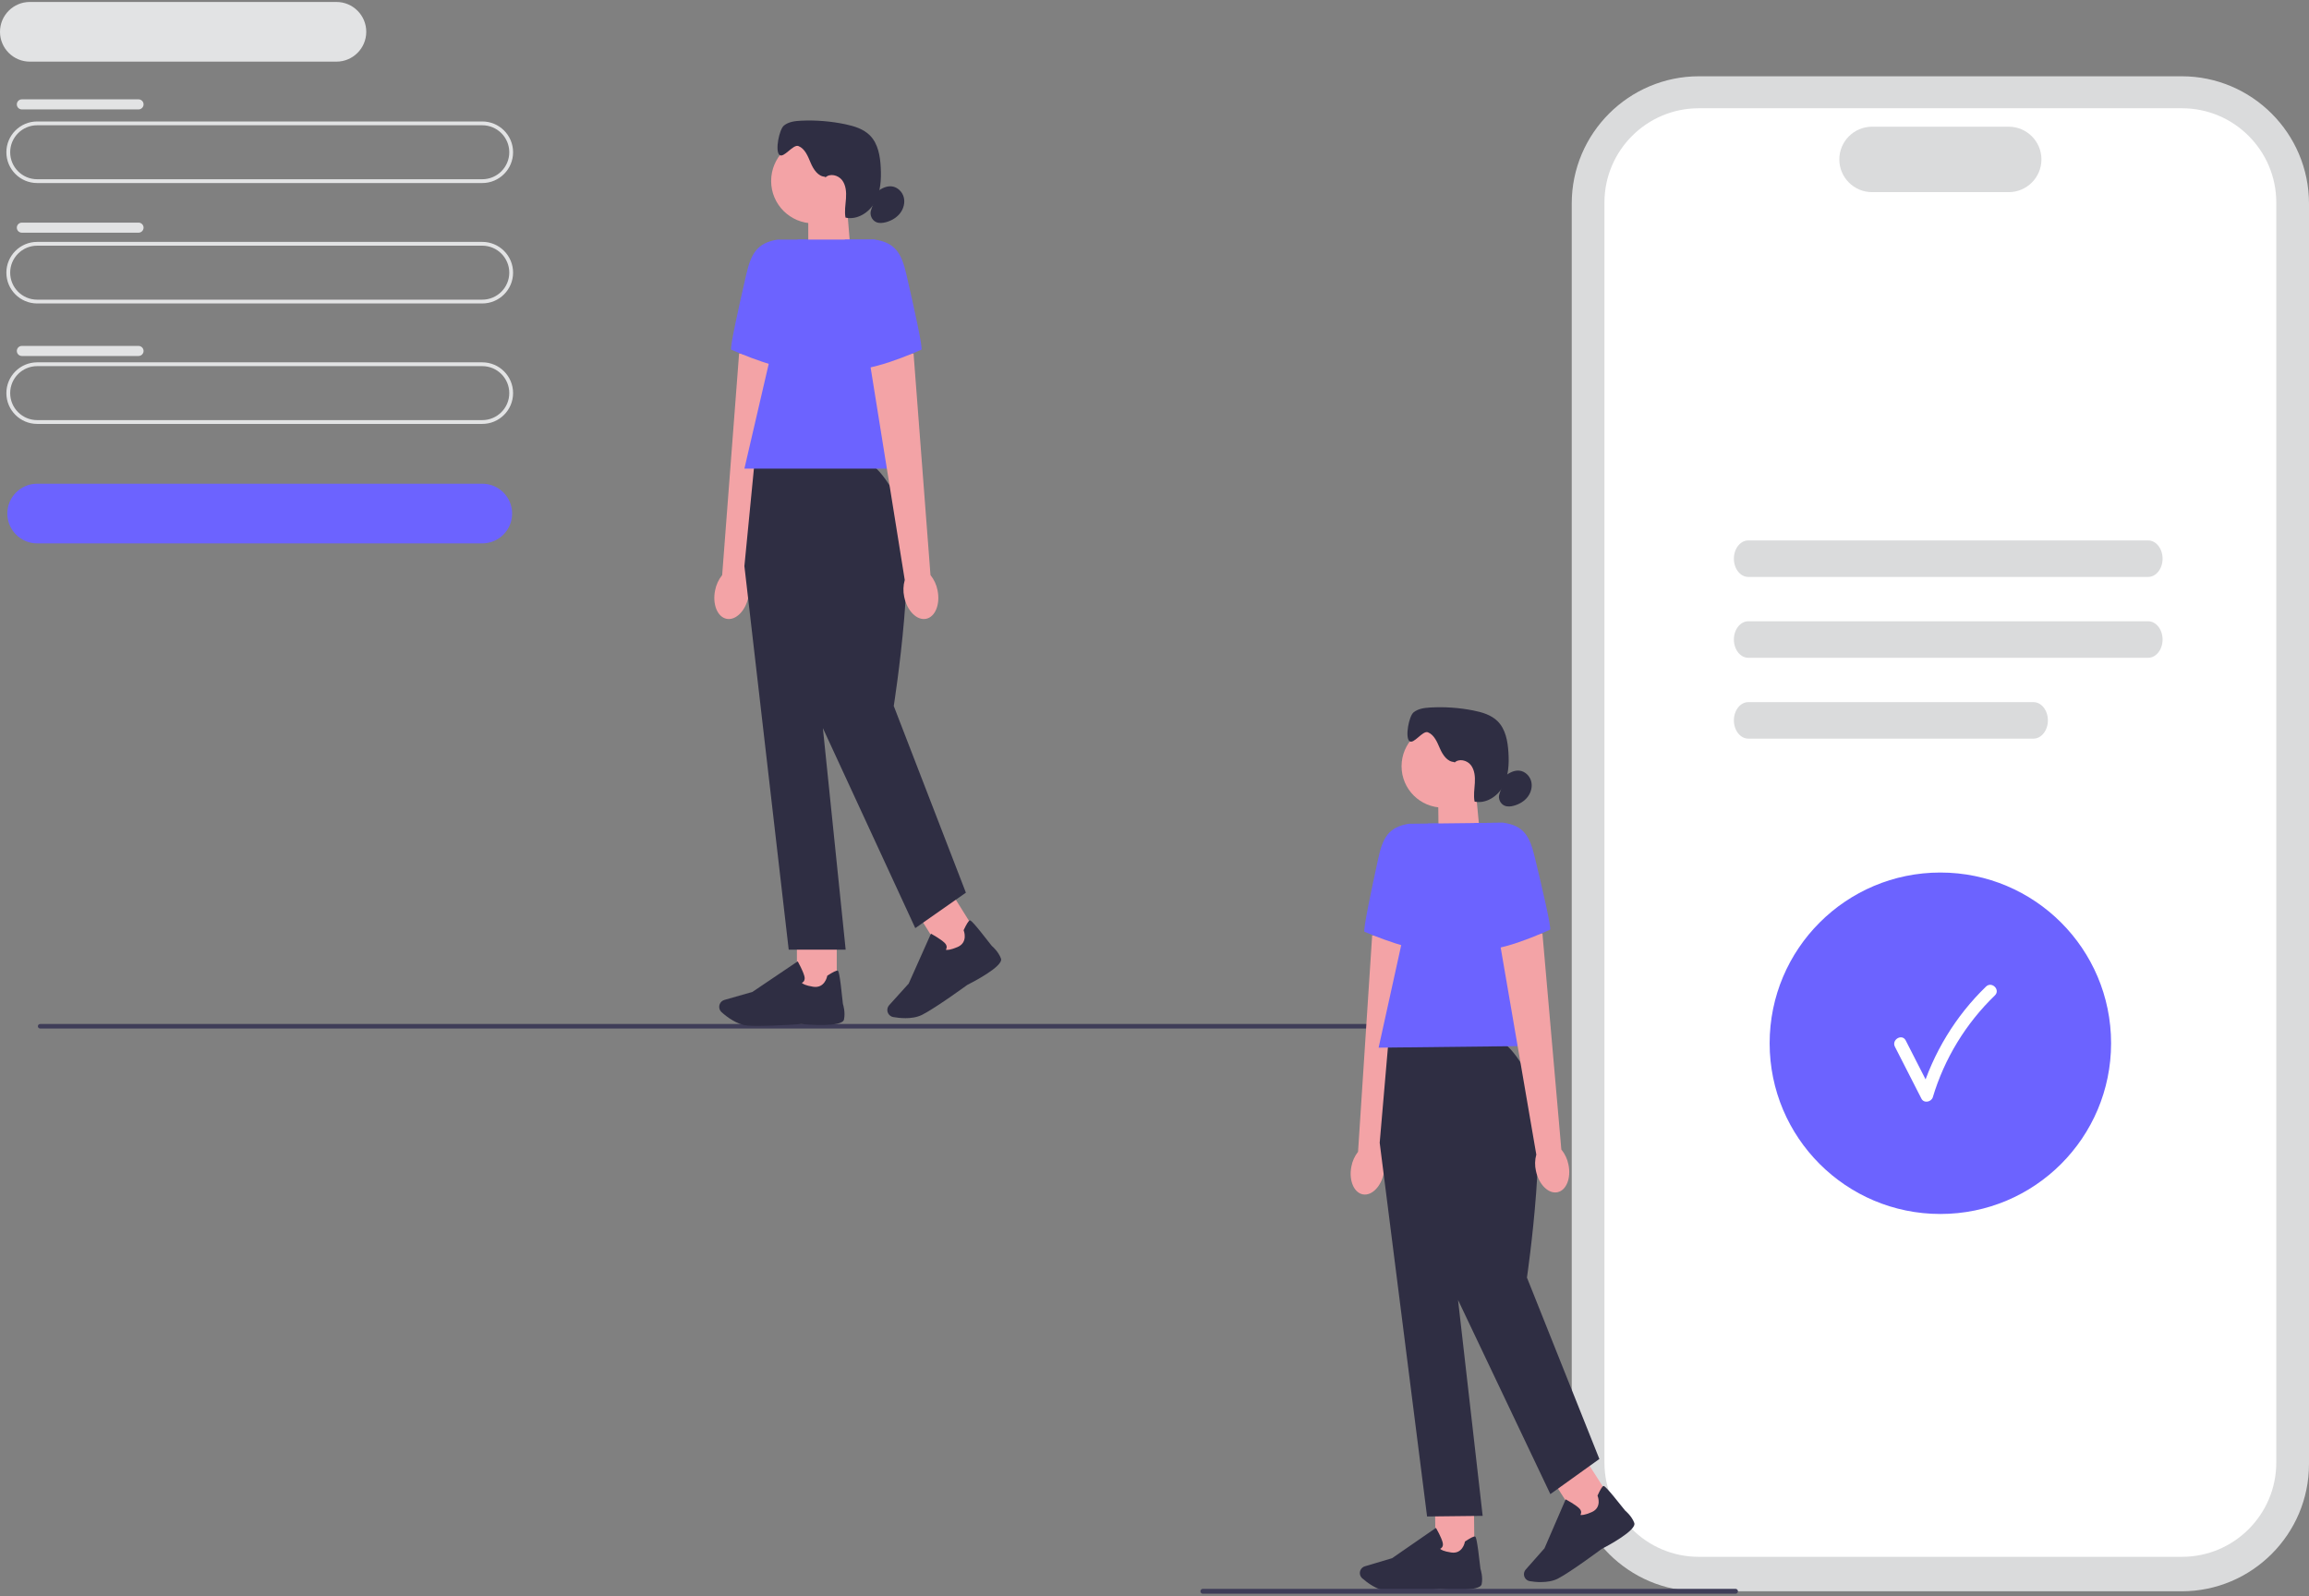 <svg xmlns="http://www.w3.org/2000/svg" width="729" height="504" fill="none" viewBox="0 0 729 504"><rect x="0" y="0" width="729" height="504" fill="#808080" stroke="none"/><g clip-path="url(#clip0_695_477)"><path fill="#3F3D58" d="M11.957 324.007C11.957 324.404 12.275 324.722 12.671 324.722H450.855C451.251 324.722 451.57 324.404 451.57 324.007C451.57 323.61 451.251 323.292 450.855 323.292H12.671C12.275 323.292 11.957 323.61 11.957 324.007Z"/><path fill="#E2E3E4" d="M152.27 57.789H11.734C6.375 57.789 2.013 53.427 2.013 48.067C2.013 42.708 6.375 38.346 11.734 38.346H152.27C157.629 38.346 161.991 42.708 161.991 48.067C161.991 53.427 157.629 57.789 152.27 57.789ZM11.734 39.547C7.036 39.547 3.214 43.369 3.214 48.067C3.214 52.766 7.036 56.587 11.734 56.587H152.27C156.968 56.587 160.789 52.766 160.789 48.067C160.789 43.369 156.968 39.547 152.27 39.547H11.734Z"/><path fill="#6C63FF" d="M152.27 171.557H11.734C6.537 171.557 2.313 167.333 2.313 162.136C2.313 156.939 6.537 152.715 11.734 152.715H152.27C157.467 152.715 161.691 156.939 161.691 162.136C161.691 167.333 157.467 171.557 152.27 171.557Z"/><path fill="#E2E3E4" d="M106.216 19.461H9.421C4.224 19.461 0 15.238 0 10.04C0 4.843 4.224 0.619 9.421 0.619H106.216C111.413 0.619 115.637 4.843 115.637 10.04C115.637 15.238 111.413 19.461 106.216 19.461Z"/><path fill="#E2E3E4" d="M152.27 95.809H11.734C6.375 95.809 2.013 91.447 2.013 86.088C2.013 80.728 6.375 76.367 11.734 76.367H152.27C157.629 76.367 161.991 80.728 161.991 86.088C161.991 91.447 157.629 95.809 152.27 95.809ZM11.734 77.568C7.036 77.568 3.214 81.389 3.214 86.088C3.214 90.787 7.036 94.608 11.734 94.608H152.27C156.968 94.608 160.789 90.787 160.789 86.088C160.789 81.389 156.968 77.568 152.27 77.568H11.734Z"/><path fill="#E2E3E4" d="M152.27 133.837H11.734C6.375 133.837 2.013 129.475 2.013 124.115C2.013 118.756 6.375 114.394 11.734 114.394H152.27C157.629 114.394 161.991 118.756 161.991 124.115C161.991 129.475 157.629 133.837 152.27 133.837ZM11.734 115.595C7.036 115.595 3.214 119.417 3.214 124.115C3.214 128.814 7.036 132.635 11.734 132.635H152.27C156.968 132.635 160.789 128.814 160.789 124.115C160.789 119.417 156.968 115.595 152.27 115.595H11.734Z"/><path fill="#E2E3E4" d="M6.903 31.364H43.734C44.612 31.364 45.327 32.073 45.327 32.956C45.327 33.833 44.612 34.548 43.734 34.548H6.903C6.026 34.548 5.311 33.84 5.311 32.956C5.311 32.079 6.026 31.364 6.903 31.364Z"/><path fill="#E2E3E4" d="M6.903 70.286H43.734C44.612 70.286 45.327 70.995 45.327 71.872C45.327 72.75 44.612 73.465 43.734 73.465H6.903C6.026 73.465 5.311 72.756 5.311 71.878C5.311 71.001 6.026 70.286 6.903 70.286Z"/><path fill="#E2E3E4" d="M6.903 109.214H43.734C44.612 109.214 45.327 109.923 45.327 110.807C45.327 111.684 44.612 112.393 43.734 112.393H6.903C6.026 112.393 5.311 111.684 5.311 110.801C5.311 109.923 6.026 109.214 6.903 109.214Z"/><path fill="#F3A3A6" d="M268.622 80.086L255.187 84.508V65.167H267.378L268.622 80.086Z"/><path fill="#F3A3A6" d="M256.851 70.52C264.244 70.52 270.238 64.527 270.238 57.134C270.238 49.741 264.244 43.747 256.851 43.747C249.458 43.747 243.464 49.741 243.464 57.134C243.464 64.527 249.458 70.52 256.851 70.52Z"/><path fill="#2F2E43" d="M260.528 55.806C258.287 55.74 256.815 53.475 255.944 51.408C255.073 49.341 254.178 46.968 252.099 46.115C250.398 45.418 247.4 50.134 246.06 48.879C244.66 47.569 246.024 40.845 247.508 39.638C248.992 38.43 251.023 38.196 252.934 38.105C257.596 37.889 262.289 38.268 266.861 39.223C269.691 39.812 272.599 40.701 274.642 42.744C277.226 45.34 277.887 49.251 278.073 52.91C278.265 56.653 278.049 60.571 276.228 63.845C274.408 67.12 270.598 69.535 266.945 68.7C266.579 66.717 266.951 64.68 267.096 62.662C267.234 60.649 267.09 58.474 265.858 56.87C264.632 55.265 262.001 54.629 260.571 56.052"/><path fill="#2F2E43" d="M276.997 60.444C278.337 59.465 279.942 58.642 281.588 58.846C283.366 59.063 284.874 60.529 285.331 62.265C285.788 64.001 285.277 65.912 284.171 67.33C283.072 68.748 281.432 69.685 279.701 70.154C278.698 70.424 277.598 70.539 276.643 70.13C275.237 69.523 274.474 67.727 275.027 66.297"/><path fill="#F3A3A6" d="M225.77 186.398C224.875 190.796 226.515 194.816 229.423 195.374C232.331 195.933 235.413 192.815 236.303 188.417C236.681 186.662 236.621 184.848 236.128 183.117L247.202 114.171L233.352 111.564L228.005 181.561C226.869 182.979 226.106 184.637 225.77 186.404V186.398Z"/><path fill="#6C63FF" d="M255.043 75.633H245.592C238.911 76.649 237.096 80.212 235.576 86.797C233.257 96.843 230.295 110.218 230.883 110.416C231.827 110.728 247.917 118.299 256.119 116.568L255.043 75.633Z"/><path fill="#F3A3A6" d="M264.181 295.245H251.6V313.096H264.181V295.245Z"/><path fill="#2F2E43" d="M239.349 323.899C238.027 323.899 236.85 323.869 235.96 323.785C232.62 323.478 229.429 321.009 227.825 319.567C227.104 318.918 226.876 317.885 227.248 316.995C227.519 316.358 228.053 315.878 228.72 315.691L237.553 313.168L251.853 303.519L252.015 303.807C252.075 303.915 253.481 306.445 253.949 308.151C254.13 308.8 254.082 309.341 253.811 309.761C253.625 310.05 253.361 310.218 253.15 310.314C253.409 310.584 254.22 311.137 256.719 311.534C260.366 312.11 261.135 308.331 261.166 308.175L261.19 308.049L261.298 307.977C263.034 306.859 264.104 306.348 264.47 306.457C264.698 306.523 265.083 306.643 266.122 316.935C266.225 317.26 266.952 319.627 266.459 321.892C265.924 324.356 255.157 323.508 253 323.316C252.94 323.322 244.877 323.899 239.355 323.899H239.349Z"/><path fill="#F3A3A6" d="M300.007 281.22L289.332 287.878L298.778 303.025L309.453 296.367L300.007 281.22Z"/><path fill="#2F2E43" d="M285.83 321.454C284.352 321.454 282.994 321.273 282.026 321.105C281.077 320.937 280.332 320.18 280.176 319.231C280.068 318.546 280.266 317.855 280.735 317.344L286.893 310.531L293.923 294.777L294.211 294.933C294.319 294.993 296.849 296.393 298.153 297.595C298.652 298.051 298.898 298.538 298.886 299.037C298.88 299.385 298.748 299.661 298.615 299.86C298.976 299.956 299.955 299.992 302.287 299.006C305.687 297.57 304.341 293.953 304.281 293.803L304.233 293.683L304.287 293.569C305.171 291.7 305.801 290.703 306.174 290.601C306.408 290.535 306.793 290.433 313.12 298.622C313.378 298.838 315.247 300.467 316.028 302.648C316.875 305.021 307.292 310.002 305.363 310.975C305.303 311.023 295.275 318.311 291.153 320.384C289.519 321.207 287.584 321.46 285.824 321.46L285.83 321.454Z"/><path fill="#2F2E43" d="M273.446 145.967H238.219L235.023 178.737L249.01 299.817H266.993L259.801 229.886L288.972 293.022L304.954 281.834L282.177 222.892C282.177 222.892 290.312 171.545 283.919 158.753C277.526 145.967 273.446 145.967 273.446 145.967Z"/><path fill="#6C63FF" d="M290.973 147.962H235.023L251.81 75.633H276.186L290.973 147.962Z"/><path fill="#F3A3A6" d="M296.008 186.398C296.903 190.796 295.263 194.816 292.355 195.374C289.447 195.933 286.365 192.815 285.475 188.417C285.097 186.662 285.157 184.848 285.65 183.117L274.576 114.171L288.425 111.564L293.773 181.561C294.908 182.979 295.672 184.637 296.008 186.404V186.398Z"/><path fill="#6C63FF" d="M266.735 75.633H276.186C282.867 76.649 284.682 80.212 286.202 86.797C288.521 96.843 291.483 110.218 290.894 110.416C289.951 110.728 273.861 118.299 265.659 116.568L266.735 75.633Z"/></g><g clip-path="url(#clip1_695_477)"><path fill="#DADBDC" d="M688.806 502.397H536.424C514.259 502.397 496.229 484.367 496.229 462.202V64.275C496.229 42.111 514.259 24.081 536.424 24.081H688.806C710.97 24.081 729 42.111 729 64.275V462.202C729 484.367 710.97 502.397 688.806 502.397Z"/><path fill="#fff" d="M688.916 491.516H536.313C519.909 491.516 506.558 478.165 506.558 461.761V63.936C506.558 47.532 519.909 34.181 536.313 34.181H688.916C705.32 34.181 718.671 47.532 718.671 63.936V461.761C718.671 478.165 705.32 491.516 688.916 491.516Z"/><path fill="#DADBDC" d="M634.195 60.661H591.042C585.345 60.661 580.713 56.03 580.713 50.333C580.713 44.636 585.345 40.004 591.042 40.004H634.195C639.892 40.004 644.524 44.636 644.524 50.333C644.524 56.03 639.892 60.661 634.195 60.661Z"/><path fill="#DADBDC" d="M678.232 182.144H551.96C549.459 182.144 547.423 179.556 547.423 176.384C547.423 173.212 549.459 170.624 551.96 170.624H678.232C680.734 170.624 682.77 173.212 682.77 176.384C682.77 179.556 680.734 182.144 678.232 182.144Z"/><path fill="#DADBDC" d="M678.232 207.67H551.96C549.459 207.67 547.423 205.082 547.423 201.91C547.423 198.738 549.459 196.15 551.96 196.15H678.232C680.734 196.15 682.77 198.738 682.77 201.91C682.77 205.082 680.734 207.67 678.232 207.67Z"/><path fill="#DADBDC" d="M642.023 233.196H551.96C549.459 233.196 547.423 230.608 547.423 227.436C547.423 224.264 549.459 221.676 551.96 221.676H642.023C644.524 221.676 646.56 224.264 646.56 227.436C646.56 230.608 644.524 233.196 642.023 233.196Z"/><path fill="#6C63FF" d="M612.615 383.273C642.383 383.273 666.515 359.142 666.515 329.373C666.515 299.605 642.383 275.473 612.615 275.473C582.846 275.473 558.714 299.605 558.714 329.373C558.714 359.142 582.846 383.273 612.615 383.273Z"/><path fill="#fff" d="M598.277 330.494C601.063 335.946 603.848 341.406 606.633 346.859C607.43 348.429 609.774 347.932 610.239 346.385C613.893 334.202 620.679 323.1 629.824 314.271C631.654 312.503 628.861 309.718 627.031 311.478C617.404 320.773 610.279 332.522 606.428 345.336L610.034 344.862C607.249 339.41 604.464 333.95 601.678 328.497C600.526 326.233 597.118 328.229 598.27 330.486H598.277V330.494Z"/><path fill="#F3A3A6" d="M467.311 264.174L454.244 268.632L454.039 249.766L465.93 249.632L467.311 264.174Z"/><path fill="#F3A3A6" d="M455.57 254.974C462.786 254.974 468.636 249.123 468.636 241.907C468.636 234.69 462.786 228.84 455.57 228.84C448.353 228.84 442.503 234.69 442.503 241.907C442.503 249.123 448.353 254.974 455.57 254.974Z"/><path fill="#2F2E43" d="M459.144 240.573C456.959 240.534 455.499 238.34 454.623 236.328C453.747 234.324 452.848 232.012 450.82 231.199C449.155 230.537 446.283 235.168 444.957 233.961C443.576 232.699 444.839 226.118 446.275 224.926C447.711 223.735 449.692 223.483 451.554 223.372C456.106 223.112 460.683 223.427 465.157 224.311C467.919 224.855 470.775 225.692 472.787 227.665C475.336 230.166 476.022 233.977 476.243 237.543C476.472 241.189 476.298 245.016 474.562 248.235C472.819 251.447 469.134 253.845 465.559 253.072C465.181 251.139 465.52 249.15 465.638 247.178C465.757 245.213 465.583 243.09 464.368 241.536C463.153 239.982 460.58 239.39 459.2 240.794"/><path fill="#2F2E43" d="M475.265 244.921C476.559 243.95 478.113 243.13 479.723 243.311C481.466 243.501 482.95 244.921 483.415 246.609C483.881 248.298 483.4 250.168 482.342 251.565C481.285 252.961 479.699 253.892 478.01 254.366C477.032 254.642 475.967 254.76 475.028 254.366C473.647 253.79 472.889 252.046 473.41 250.642"/><path fill="#F3A3A6" d="M426.643 368.368C425.823 372.669 427.456 376.574 430.304 377.087C433.145 377.6 436.12 374.523 436.94 370.223C437.295 368.51 437.216 366.735 436.711 365.054L446.764 297.661L433.224 295.271L428.766 363.626C427.677 365.023 426.943 366.648 426.643 368.376V368.368Z"/><path fill="#6C63FF" d="M454.007 259.976L444.783 260.079C438.274 261.136 436.538 264.639 435.133 271.078C432.979 280.902 430.233 293.992 430.809 294.174C431.732 294.473 447.513 301.685 455.499 299.902L454.007 259.976Z"/><path fill="#F3A3A6" d="M465.335 474.165L453.058 474.302L453.252 491.716L465.529 491.578L465.335 474.165Z"/><path fill="#2F2E43" d="M441.383 502.397C440.089 502.412 438.945 502.397 438.077 502.326C434.81 502.065 431.677 499.69 430.091 498.301C429.381 497.678 429.144 496.668 429.5 495.8C429.752 495.177 430.273 494.703 430.92 494.506L439.513 491.95L453.361 482.378L453.518 482.655C453.581 482.757 454.978 485.211 455.451 486.876C455.633 487.507 455.594 488.036 455.333 488.446C455.152 488.73 454.899 488.896 454.694 488.999C454.946 489.259 455.743 489.788 458.19 490.151C461.748 490.679 462.466 486.979 462.49 486.821L462.514 486.695L462.616 486.624C464.297 485.511 465.33 485.006 465.693 485.109C465.922 485.172 466.293 485.282 467.414 495.319C467.516 495.634 468.25 497.939 467.792 500.156C467.295 502.57 456.777 501.852 454.678 501.687C454.615 501.694 446.756 502.341 441.367 502.397H441.383Z"/><path fill="#F3A3A6" d="M500.133 460.07L489.788 466.683L499.168 481.355L509.512 474.742L500.133 460.07Z"/><path fill="#2F2E43" d="M486.714 499.501C485.27 499.517 483.944 499.359 482.997 499.201C482.066 499.043 481.332 498.318 481.174 497.386C481.056 496.716 481.253 496.045 481.695 495.54L487.629 488.825L494.312 473.376L494.596 473.525C494.699 473.581 497.184 474.922 498.47 476.082C498.96 476.524 499.204 476.989 499.204 477.479C499.204 477.818 499.078 478.094 498.952 478.283C499.307 478.37 500.262 478.394 502.526 477.408C505.824 475.972 504.475 472.452 504.412 472.31L504.365 472.192L504.42 472.082C505.256 470.251 505.872 469.272 506.227 469.162C506.456 469.099 506.826 468.988 513.092 476.911C513.344 477.124 515.19 478.686 515.972 480.808C516.824 483.12 507.529 488.076 505.651 489.046C505.596 489.093 495.882 496.313 491.89 498.381C490.304 499.201 488.418 499.47 486.698 499.485L486.714 499.501Z"/><path fill="#2F2E43" d="M472.731 328.403L438.36 328.781L435.599 360.785L450.559 478.78L468.108 478.583L460.335 410.425L489.483 471.718L504.956 460.624L482.09 403.355C482.09 403.355 489.475 353.163 483.1 340.751C476.724 328.34 472.739 328.387 472.739 328.387V328.403H472.731Z"/><path fill="#6C63FF" d="M489.846 330.162L435.259 330.77L450.851 260.016L474.641 259.747L489.846 330.162Z"/><path fill="#F3A3A6" d="M495.18 367.611C496.096 371.895 494.549 375.833 491.716 376.409C488.884 376.985 485.846 373.978 484.931 369.694C484.536 367.989 484.575 366.214 485.041 364.518L473.489 297.361L486.974 294.671L492.947 362.916C494.068 364.289 494.833 365.898 495.18 367.619V367.611Z"/><path fill="#6C63FF" d="M465.417 259.85L474.641 259.747C481.174 260.663 482.981 264.127 484.536 270.534C486.903 280.31 489.941 293.329 489.373 293.527C488.45 293.842 472.842 301.401 464.817 299.8L465.425 259.85H465.417Z"/><path fill="#3F3D58" d="M548.709 502.397C548.709 502.823 548.362 503.17 547.936 503.17H379.773C379.347 503.17 379 502.823 379 502.397C379 501.971 379.347 501.624 379.773 501.624H547.936C548.362 501.624 548.709 501.971 548.709 502.397Z"/></g><defs><clipPath id="clip0_695_477"><rect width="451.57" height="324.103" fill="#fff" transform="translate(0 0.619)"/></clipPath><clipPath id="clip1_695_477"><rect width="350" height="479.089" fill="#fff" transform="translate(379 24.081)"/></clipPath></defs></svg>
